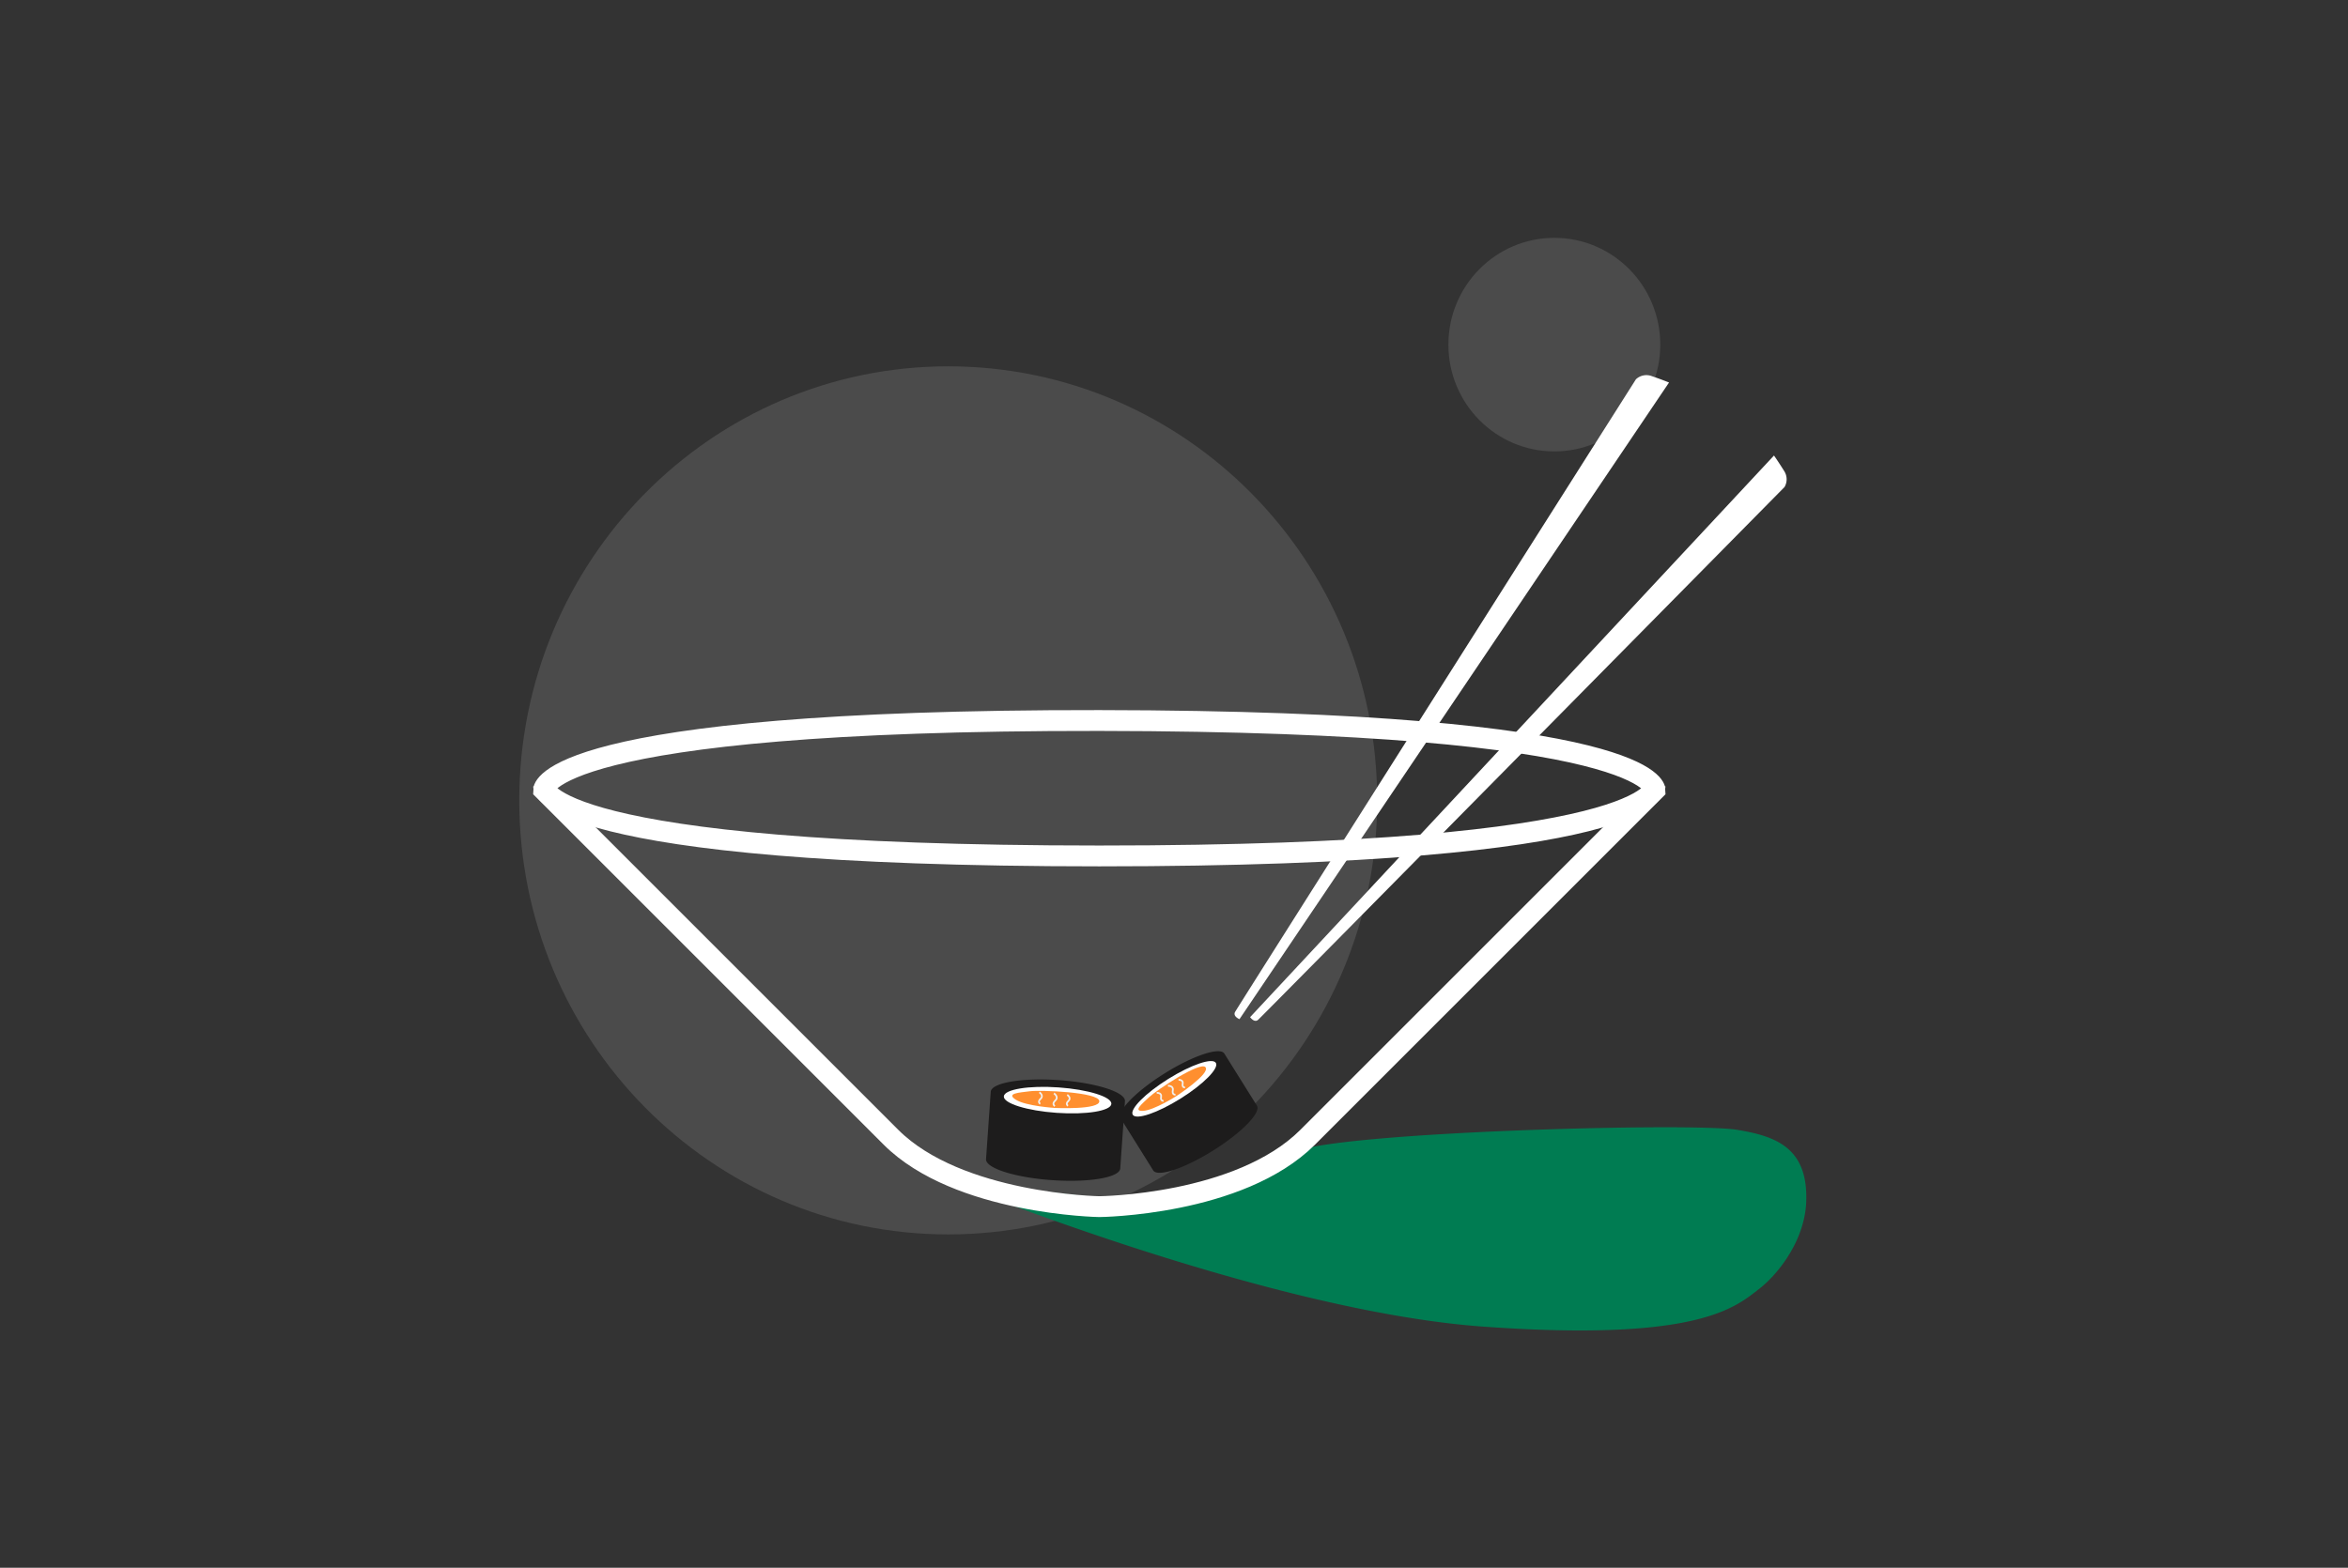 <svg xmlns="http://www.w3.org/2000/svg" width="1352" height="903" viewBox="0 0 1352 903">
  <rect x="0" y="0" width="1352" height="903" fill="#333333" stroke="none"/>
  <g id="sushi" transform="translate(-284 -89)">
    <rect id="frame" width="1352" height="903" transform="translate(284 89)" fill="none"/>
    <path id="big_light" data-name="big light" d="M247,0C383.414,0,494,111.929,494,250S383.414,500,247,500,0,388.071,0,250,110.586,0,247,0Z" transform="translate(583 300)" fill="rgba(255,255,255,0.12)"/>
    <ellipse id="small_light" data-name="small light" cx="61" cy="61.5" rx="61" ry="61.5" transform="translate(1118 226)" fill="rgba(255,255,255,0.12)"/>
    <g id="Bowl" transform="translate(-43 184)" opacity="0.998">
      <path id="shadow" d="M874.621,585.668s182.02,74.52,306.416,83.434,145.356-11.225,159.249-22.006c8.822-6.846,24.8-25.049,26.649-47.882,2.12-33.411-17.7-39.828-39.78-43.476-25.768-4.258-228.4,1.141-254.811,12.675a522.855,522.855,0,0,1-87.471,29.12Z" fill="#007c52"/>
      <path id="Path_1" data-name="Path 1" d="M1080,560l200-200s-.149-39.626-320-40-320,40-320,40L840,560c38.7,38.7,120,40,120,40S1040.7,599.3,1080,560Z" fill="none" stroke="#fff" stroke-width="12"/>
      <path id="Path_2" data-name="Path 2" d="M640,360s-.225,40,320,40,320-40,320-40" transform="translate(0 -2)" fill="none" stroke="#fff" stroke-width="12"/>
    </g>
    <g id="Sushi_2" data-name="Sushi 2" transform="translate(590.224 454.333) rotate(4)">
      <path id="Union_1" data-name="Union 1" d="M.017,48.6H0V9.72H.018A2.354,2.354,0,0,1,0,9.433C0,4.224,17.341,0,38.732,0S77.464,4.224,77.464,9.433a2.353,2.353,0,0,1-.018.286h.018V48.6h-.017c-.619,5.078-17.715,9.148-38.715,9.148S.636,53.675.017,48.6Z" transform="translate(282 235)" fill="#1d1c1c"/>
      <ellipse id="rice" cx="31.036" cy="7.346" rx="31.036" ry="7.346" transform="translate(289.696 239.198)" fill="#fff"/>
      <path id="Salmon" d="M308.19,250.8c-6.131-3.3,1.627-4.2,7.73-5.436s39.582-2.259,40.273,2.866-25.088,5.722-25.088,5.722S314.321,254.1,308.19,250.8Z" transform="translate(-11.46 -2.811)" fill="#ff8f2f"/>
      <g id="fat" transform="translate(309.938 242.79)">
        <path id="Path_6" data-name="Path 6" d="M320.136,246.133s3.217,1.789,1.089,4.055,0,3.227,0,3.227" transform="translate(-311.74 -246.133)" fill="none" stroke="#f0f0f0" stroke-width="1"/>
        <path id="Path_7" data-name="Path 7" d="M320.136,246.133s2.908,1.617.984,3.666,0,2.917,0,2.917" transform="translate(-320.136 -246.133)" fill="none" stroke="#f0f0f0" stroke-width="1"/>
        <path id="Path_8" data-name="Path 8" d="M320.136,246.133s2.763,1.537.935,3.483,0,2.772,0,2.772" transform="translate(-304.044 -245.806)" fill="none" stroke="#f0f0f0" stroke-width="1"/>
      </g>
    </g>
    <g id="Sushi_1" data-name="Sushi 1" transform="matrix(0.848, -0.53, 0.53, 0.848, 561.075, 676.08)">
      <path id="Union_1-2" data-name="Union 1" d="M.016,44.172H0V8.834H.016A2.14,2.14,0,0,1,0,8.574C0,3.839,15.762,0,35.2,0s35.2,3.839,35.2,8.574a2.139,2.139,0,0,1-.016.26h.016V44.172h-.016c-.563,4.616-16.1,8.315-35.189,8.315S.579,48.787.016,44.172Z" transform="translate(282 235)" fill="#1d1c1c"/>
      <ellipse id="rice-2" data-name="rice" cx="28.209" cy="6.677" rx="28.209" ry="6.677" transform="translate(288.995 238.816)" fill="#fff"/>
      <path id="Salmon-2" data-name="Salmon" d="M307.986,250.213c-5.572-3,1.479-3.816,7.026-4.941s35.978-2.053,36.606,2.6-22.8,5.2-22.8,5.2S313.559,253.214,307.986,250.213Z" transform="translate(-12.598 -3.407)" fill="#ff8f2f"/>
      <g id="fat-2" data-name="fat" transform="translate(307.394 242.08)">
        <path id="Path_6-2" data-name="Path 6" d="M320.136,246.133s2.924,1.626.99,3.686,0,2.933,0,2.933" transform="translate(-312.505 -246.133)" fill="none" stroke="#f0f0f0" stroke-width="1"/>
        <path id="Path_7-2" data-name="Path 7" d="M320.136,246.133s2.643,1.47.895,3.332,0,2.651,0,2.651" transform="translate(-320.136 -246.133)" fill="none" stroke="#f0f0f0" stroke-width="1"/>
        <path id="Path_8-2" data-name="Path 8" d="M320.136,246.133s2.512,1.4.85,3.166,0,2.52,0,2.52" transform="translate(-305.509 -245.836)" fill="none" stroke="#f0f0f0" stroke-width="1"/>
      </g>
    </g>
    <path id="Chopstick_2" data-name="Chopstick 2" d="M0,0V442.324s4.077.867,4.413-1.959C4.746,437.555,16.818,9.14,16.818,9.14A8.79,8.79,0,0,0,10.17,2.483C4.3.907,0,0,0,0Z" transform="translate(1305.483 351.365) rotate(43)" fill="#fff"/>
    <path id="Chopstick_1" data-name="Chopstick 1" d="M16.841,0V442.324s-4.083.867-4.419-1.959C12.088,437.555,0,9.14,0,9.14A8.794,8.794,0,0,1,6.657,2.483C12.536.907,16.841,0,16.841,0Z" transform="translate(1231.086 299.895) rotate(34)" fill="#fff"/>
  </g>
</svg>
